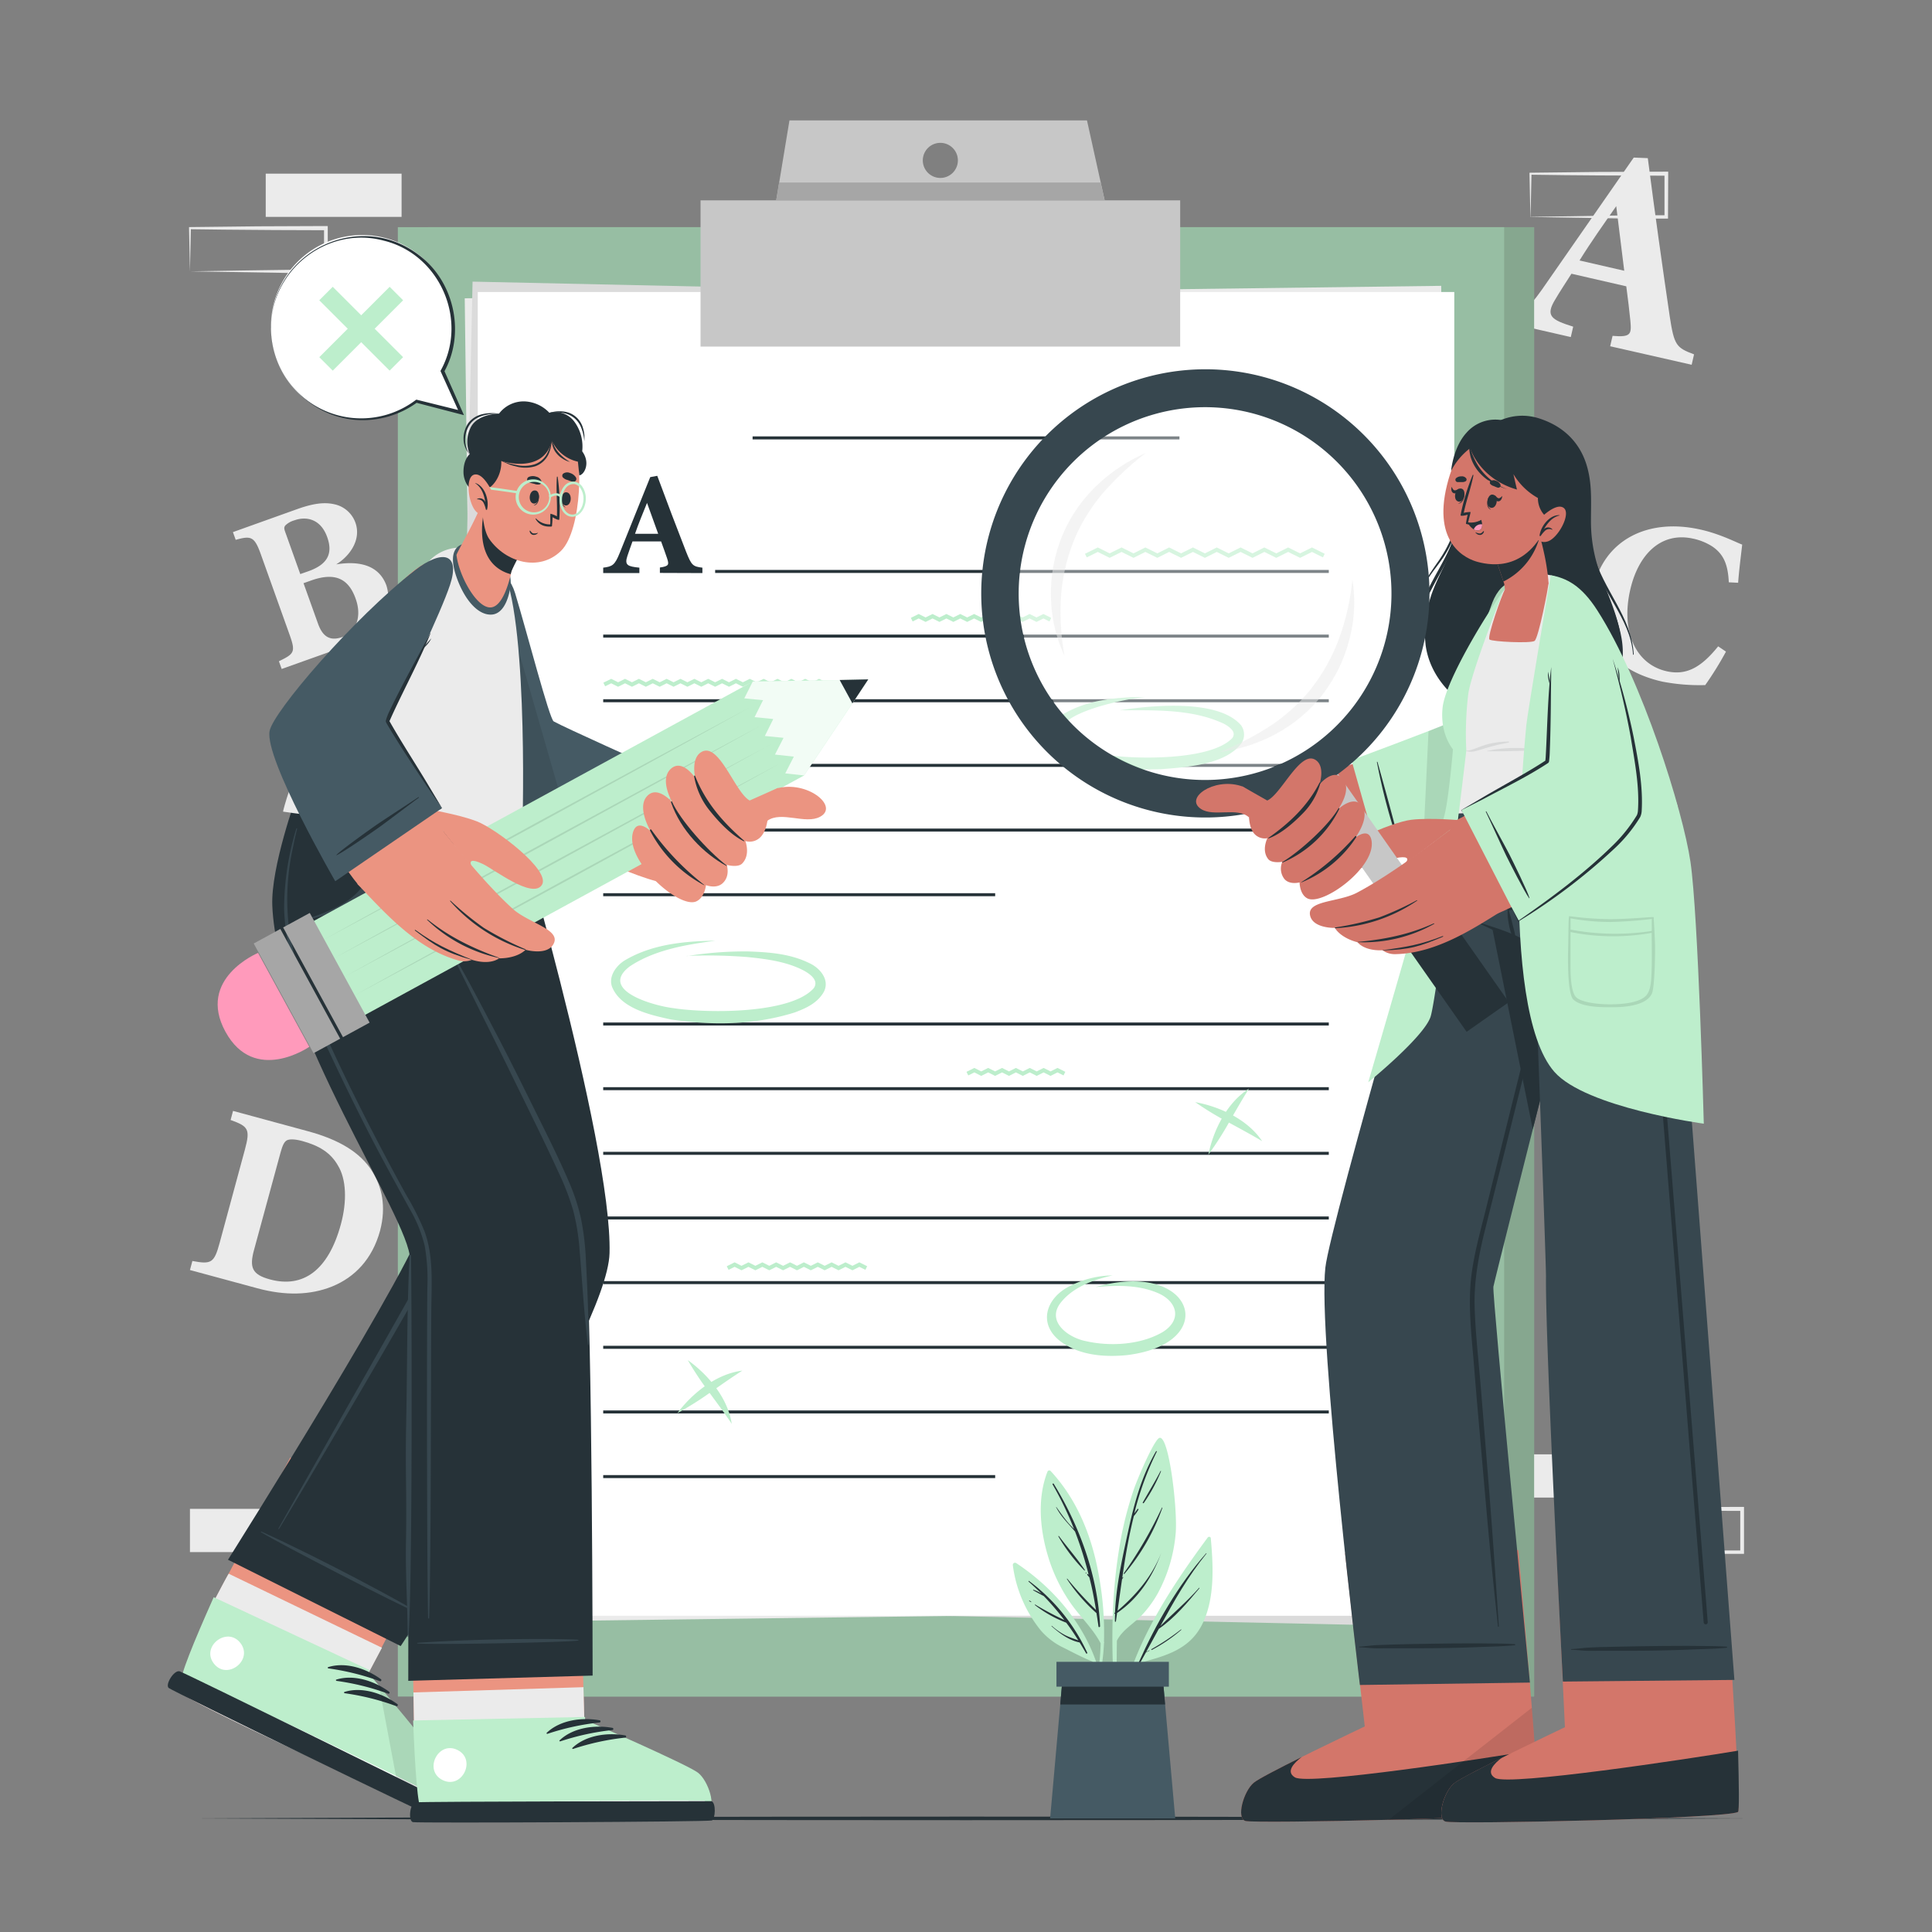 <svg xmlns="http://www.w3.org/2000/svg" viewBox="0 0 500 500"><rect x="0" y="0" width="500" height="500" fill="#808080" stroke="none"/><g id="freepik--background-complete--inject-81"><rect x="396.07" y="376.37" width="35.16" height="11.19" transform="translate(827.3 763.94) rotate(180)" style="fill:#ebebeb"></rect><rect x="353.02" y="262.62" width="35.16" height="11.19" transform="translate(741.19 536.43) rotate(180)" style="fill:#ebebeb"></rect><path d="M415.68,401.67c5.84-.09,20.81-.34,26.45-.41l8.71,0-.46.45,0-11.19.5.5c-5.84,0-20.73-.07-26.37-.15l-8.79-.11.24-.24-.24,11.19Zm0,0-.23-11.19v-.23h.24c4.39-.06,13.2-.16,17.58-.2l17.58-.07h.5v.5l0,11.19v.46h-.45l-8.87,0c-5.6-.06-20.5-.32-26.29-.42Z" style="fill:#ebebeb"></path><path d="M189.14,140.93c5.84-.1,20.81-.35,26.45-.42l8.71,0-.46.46,0-11.19.5.5c-5.84,0-20.73-.08-26.37-.16l-8.79-.11.24-.23-.24,11.19Zm0,0-.23-11.19v-.24h.24c4.39-.06,13.2-.16,17.58-.2l17.58-.06h.5v.51l0,11.19v.45h-.45l-8.87,0c-5.6-.06-20.5-.32-26.29-.41Z" style="fill:#ebebeb"></path><path d="M208.75,155c5.84-.1,20.82-.35,26.45-.42l8.71,0-.45.46-.05-11.19.5.5c-5.84,0-20.73-.08-26.37-.16l-8.78-.11.23-.23L208.75,155Zm0,0-.23-11.19v-.24h.25c4.38-.06,13.19-.16,17.57-.2l17.58-.06h.5v.51l0,11.19v.45h-.46l-8.87,0c-5.6-.06-20.5-.32-26.29-.41Z" style="fill:#ebebeb"></path><rect x="228.29" y="129.74" width="35.16" height="11.19" transform="translate(491.74 270.66) rotate(180)" style="fill:#ebebeb"></rect><rect x="49.16" y="390.48" width="35.16" height="11.19" transform="translate(133.48 792.16) rotate(180)" style="fill:#ebebeb"></rect><rect x="68.77" y="44.93" width="35.16" height="11.19" transform="translate(172.7 101.06) rotate(180)" style="fill:#ebebeb"></rect><path d="M49.16,70.23c5.84-.1,20.81-.35,26.45-.41l8.71,0-.46.45,0-11.19.5.5c-5.84,0-20.73-.07-26.37-.15l-8.79-.11L49.4,59l-.24,11.19Zm0,0L48.92,59v-.23h.24c4.39-.06,13.19-.16,17.58-.2l17.58-.07h.5V59l0,11.19v.46h-.45l-8.87,0c-5.6-.07-20.51-.32-26.29-.42Z" style="fill:#ebebeb"></path><path d="M396.07,56.12c5.84-.1,20.81-.34,26.45-.41l8.71,0-.46.45,0-11.19.5.5-17.58-.07c-4.38,0-13.2-.13-17.58-.19l.24-.24-.24,11.19Zm0,0-.24-11.19V44.7h.24c4.39-.06,13.2-.16,17.58-.2l17.58-.07h.5v.5l-.05,11.19v.46h-.45l-8.87,0c-5.6-.07-20.5-.32-26.29-.42Z" style="fill:#ebebeb"></path><path d="M416.71,89.61l.62-2.69c4.73.4,4.92-.4,4.62-3.77-.23-2.35-.64-5.89-1.07-9.05l-14.19-3.26c-1.32,2.08-3,4.61-4.22,6.7-2.58,4.24-1,5.22,4.67,7l-.62,2.69-18-4.12.62-2.69c4.71.47,6,.08,9.91-5.47l23.76-34.17,3.64.15c1.76,13.73,3.74,27.82,5.69,41.06,1.14,7.39,1.68,8,6.28,9.72l-.62,2.69Zm1.57-36.26c-3.32,4.76-6.47,9.17-9.5,14.06l11.57,2.66Z" style="fill:#ebebeb"></path><path d="M446.68,168.64a85,85,0,0,1-5.37,8.66,50.88,50.88,0,0,1-11.07-.89c-15.7-3.52-19.91-15.06-17.84-24.34,2.71-12.08,13.76-18.18,27.77-15,5.07,1.14,9.29,3.37,10.71,3.87-.32,2.81-.88,7.22-1.05,9.88l-2.42-.12c-.21-4.82-1.47-7.38-4.29-9.29a15,15,0,0,0-4.9-2c-8.46-1.9-14.3,4.21-16.35,13.37-2.4,10.68,1.46,19.14,9.46,20.94,4.9,1.09,8.74-.74,13.33-6.45Z" style="fill:#ebebeb"></path><path d="M87,146.06c6.09-1,11.1.27,13,5.45a10.41,10.41,0,0,1-2.26,10.16,22.86,22.86,0,0,1-9.54,6L72.9,173.13l-.72-2c4-1.94,4.38-2.37,2.74-6.94l-7.43-20.78c-1.64-4.58-2.52-4.81-6.49-3.7l-.72-2,16.57-5.93c4.14-1.48,7-1.87,9.62-1.29A7.43,7.43,0,0,1,92,135.31C93.58,139.84,90.31,144.08,87,146.06Zm-7.18,1.77C85,146,86.13,143.06,84.68,139c-1.69-4.74-5.44-5.43-8.45-4.35a5.47,5.47,0,0,0-2.4,1.35c-.46.6-.23,1.07.18,2.21l3.7,10.36ZM82.3,161.4c1.4,3.93,3.63,4.48,6.56,3.37s5-4.8,3.17-9.86c-1.89-5.29-5.46-6.85-11.57-4.66l-1.91.68Z" style="fill:#ebebeb"></path><path d="M79.73,292.77c8.11,2.2,13.59,5.52,16.62,10.42,2.42,3.85,3.69,9,2,15.36-2,7.28-6.52,12-12.4,14.39-5.65,2.27-12.14,2.42-19.36.46l-17.43-4.72.63-2.34c4.93.93,5.65.51,7.07-4.75l6.52-24.08c1.44-5.32.88-6-3.7-7.66l.63-2.35Zm-14,30.76c-1.22,4.5-.49,6.33,4.13,7.58,8.56,2.32,15.11-2.3,18.36-14.27,1.63-6,1.4-11.73-.78-15.24-1.93-3.38-5-5.16-9.24-6.31-2.34-.63-3.55-.42-4-.15-.72.42-1.14,1.47-1.64,3.3Z" style="fill:#ebebeb"></path></g><g id="freepik--Clipboard--inject-81"><rect x="110.75" y="58.79" width="286.28" height="380.26" style="fill:#BDEECC"></rect><g style="opacity:0.3"><rect x="110.75" y="58.79" width="286.28" height="380.26" style="fill:#020100"></rect></g><rect x="102.97" y="58.79" width="286.28" height="380.26" style="fill:#BDEECC"></rect><g style="opacity:0.2"><rect x="102.97" y="58.79" width="286.28" height="380.26"></rect></g><rect x="122.44" y="75.57" width="252.73" height="342.59" transform="translate(-3.12 3.19) rotate(-0.73)" style="fill:#ebebeb"></rect><rect x="73.62" y="120.5" width="342.59" height="252.73" transform="translate(-7.18 486.39) rotate(-88.76)" style="fill:#dbdbdb"></rect><rect x="123.64" y="75.57" width="252.73" height="342.59" style="fill:#fff"></rect><rect x="194.77" y="112.94" width="110.47" height="0.78" style="fill:#263238"></rect><rect x="185.08" y="147.5" width="158.81" height="0.78" style="fill:#263238"></rect><rect x="156.11" y="164.23" width="187.78" height="0.78" style="fill:#263238"></rect><rect x="156.11" y="180.96" width="187.78" height="0.78" style="fill:#263238"></rect><rect x="156.11" y="197.69" width="187.78" height="0.78" style="fill:#263238"></rect><rect x="156.11" y="214.43" width="187.78" height="0.78" style="fill:#263238"></rect><rect x="156.11" y="231.16" width="101.44" height="0.78" style="fill:#263238"></rect><rect x="156.11" y="264.62" width="187.78" height="0.78" style="fill:#263238"></rect><rect x="156.11" y="281.36" width="187.78" height="0.78" style="fill:#263238"></rect><rect x="156.11" y="298.09" width="187.78" height="0.78" style="fill:#263238"></rect><rect x="156.11" y="314.82" width="187.78" height="0.78" style="fill:#263238"></rect><rect x="156.11" y="331.55" width="187.78" height="0.78" style="fill:#263238"></rect><rect x="156.11" y="348.29" width="187.78" height="0.78" style="fill:#263238"></rect><rect x="156.11" y="365.02" width="187.78" height="0.78" style="fill:#263238"></rect><rect x="156.11" y="381.75" width="101.44" height="0.78" style="fill:#263238"></rect><polygon points="199.42 177.73 197.63 176.84 195.84 177.73 194.04 176.84 192.25 177.73 190.46 176.84 188.66 177.73 186.87 176.84 185.07 177.73 183.28 176.84 181.49 177.73 179.7 176.84 177.9 177.73 176.1 176.84 174.32 177.73 172.52 176.84 170.73 177.73 168.93 176.84 167.14 177.73 165.35 176.84 163.55 177.73 161.76 176.84 159.96 177.73 158.17 176.84 156.61 177.61 156.15 176.68 158.18 175.68 159.96 176.57 161.76 175.68 163.55 176.57 165.35 175.68 167.14 176.57 168.93 175.68 170.73 176.57 172.52 175.68 174.32 176.57 176.1 175.68 177.9 176.57 179.7 175.68 181.49 176.57 183.28 175.68 185.07 176.57 186.87 175.68 188.66 176.57 190.46 175.68 192.25 176.57 194.04 175.68 195.84 176.57 197.63 175.68 199.42 176.57 201.22 175.68 203.01 176.57 204.81 175.68 206.59 176.57 208.39 175.68 210.19 176.57 211.98 175.68 214.01 176.68 213.55 177.61 211.98 176.84 210.19 177.73 208.39 176.84 206.59 177.73 204.81 176.84 203.01 177.73 201.22 176.84 199.42 177.73" style="fill:#BDEECC"></polygon><polygon points="268.3 278.44 266.5 277.54 264.71 278.44 262.91 277.54 261.13 278.44 259.33 277.54 257.53 278.44 255.74 277.54 253.94 278.44 252.15 277.54 250.59 278.32 250.13 277.39 252.16 276.38 253.94 277.28 255.74 276.38 257.53 277.28 259.33 276.38 261.12 277.28 262.91 276.38 264.71 277.28 266.5 276.38 268.3 277.28 270.08 276.38 271.88 277.28 273.68 276.38 275.7 277.39 275.24 278.32 273.68 277.54 271.88 278.44 270.08 277.54 268.3 278.44" style="fill:#BDEECC"></polygon><polygon points="213.43 328.75 211.64 327.86 209.84 328.75 208.05 327.86 206.26 328.75 204.46 327.86 202.67 328.75 200.87 327.86 199.09 328.75 197.29 327.86 195.49 328.75 193.7 327.86 191.9 328.75 190.12 327.86 188.55 328.63 188.09 327.7 190.12 326.69 191.9 327.59 193.7 326.69 195.49 327.59 197.29 326.69 199.09 327.59 200.87 326.69 202.67 327.59 204.46 326.69 206.26 327.59 208.04 326.69 209.84 327.59 211.64 326.69 213.43 327.59 215.22 326.69 217.01 327.59 218.81 326.69 220.61 327.59 222.4 326.69 224.42 327.7 223.96 328.63 222.4 327.86 220.61 328.75 218.81 327.86 217.01 328.75 215.22 327.86 213.43 328.75" style="fill:#BDEECC"></polygon><polygon points="261.07 160.95 259.27 160.06 257.48 160.95 255.68 160.06 253.9 160.95 252.1 160.06 250.31 160.95 248.51 160.06 246.72 160.95 244.93 160.06 243.13 160.95 241.34 160.06 239.54 160.95 237.75 160.06 236.19 160.83 235.73 159.9 237.75 158.9 239.54 159.79 241.34 158.9 243.13 159.79 244.93 158.9 246.72 159.79 248.51 158.9 250.31 159.79 252.1 158.9 253.9 159.79 255.68 158.9 257.48 159.79 259.27 158.9 261.07 159.79 262.85 158.9 264.65 159.79 266.45 158.9 268.24 159.79 270.04 158.9 272.06 159.91 271.59 160.83 270.04 160.06 268.24 160.95 266.45 160.06 264.65 160.95 262.86 160.06 261.07 160.95" style="fill:#BDEECC"></polygon><polygon points="324.14 144.37 321.06 142.84 317.97 144.37 314.89 142.84 311.82 144.37 308.74 142.84 305.66 144.37 302.57 142.84 299.51 144.37 296.42 142.84 293.34 144.37 290.26 142.84 287.17 144.37 284.11 142.84 281.25 144.25 280.79 143.32 284.11 141.68 287.17 143.21 290.26 141.68 293.34 143.21 296.42 141.68 299.51 143.21 302.57 141.68 305.66 143.21 308.74 141.68 311.82 143.21 314.89 141.68 317.97 143.21 321.06 141.68 324.14 143.21 327.2 141.68 330.29 143.21 333.37 141.68 336.46 143.21 339.54 141.68 342.84 143.32 342.37 144.25 339.54 142.84 336.46 144.37 333.37 142.84 330.29 144.37 327.21 142.84 324.14 144.37" style="fill:#BDEECC"></polygon><path d="M177.72,247.45a92.82,92.82,0,0,1,15.82-1.22c5.4.19,10.84.55,15.86,3,2.69,1.2,5.45,4.26,3.81,7.46-1.65,2.93-4.66,4.26-7.56,5.34-10.43,3.27-21.3,3.4-32,1.81-5.29-1.15-13-2.81-15.26-8.47-1-2.8,1.25-5.63,3.44-6.91,7.05-4.12,15.34-4.9,23.3-5-7.56,1-15.72,2.36-22.13,6.63-8.24,6.23,6.29,10.21,11.14,10.8,8.61,1.37,30.53,1.6,36.47-5.16,1.29-1.89-.68-3.45-2.36-4.42-4.4-2.4-9.78-3.12-14.79-3.62a128.75,128.75,0,0,0-15.73-.3Z" style="fill:#BDEECC"></path><path d="M289.8,183.82c8.18-1.28,25.54-3,31.41,3.91a4.12,4.12,0,0,1,0,4.74c-4.3,5.53-14.35,6.09-20.74,6.6-8,.24-22.49-.09-27.57-7.19-1.79-2.9.16-5.86,2.68-7.3,6.33-3.57,13.69-4.19,20.78-4.18-3.92.23-24.82,4.22-21.39,10.2,2.77,3.26,7.62,4.06,11.69,4.8,7.64,1.15,26.9,1.38,32.28-4.42,1.09-1.58-.7-2.82-2.1-3.63-8.29-3.93-18-3.52-27.07-3.53Z" style="fill:#BDEECC"></path><path d="M283.59,333.08c25.48-7.29,32.62,14.7,7.93,17.64-5.65.53-11.9.08-16.75-3.34-6.44-4.61-4.11-11.65,2.41-14.69a24.64,24.64,0,0,1,10.73-2.61c-5,1.11-10.56,3.15-13.65,7.39-3.29,4.74,2.32,8.72,6.65,9.59,6.37,1.47,14.3,1,20-2.33,5.13-3.19,3.75-8.05-1.45-10.17-4.95-2.07-10.48-1.93-15.83-1.48Z" style="fill:#BDEECC"></path><path d="M323.23,281.75c-1.59,2.49-3.59,6-5.08,8.59a82.51,82.51,0,0,1-5.43,8.48c1.33-6.43,4.84-13.48,10.51-17.07Z" style="fill:#BDEECC"></path><path d="M326.64,295.33c-2.54-1.53-6.11-3.45-8.72-4.87a82.27,82.27,0,0,1-8.6-5.23c6.45,1.18,13.59,4.52,17.32,10.1Z" style="fill:#BDEECC"></path><path d="M192.08,354.74c-2.51,1.58-5.82,3.92-8.25,5.62a84.88,84.88,0,0,1-8.53,5.36c3.94-5.25,10.12-10.14,16.78-11Z" style="fill:#BDEECC"></path><path d="M189.38,368.49c-1.64-2.47-4.06-5.73-5.82-8.12A84.69,84.69,0,0,1,178,352c5.34,3.81,10.38,9.87,11.38,16.51Z" style="fill:#BDEECC"></path><rect x="181.3" y="51.85" width="124.13" height="37.85" style="fill:#c7c7c7"></rect><path d="M281.31,31.16h-77l-3.42,20.69h85ZM243.36,46.05a4.54,4.54,0,1,1,4.54-4.54A4.54,4.54,0,0,1,243.36,46.05Z" style="fill:#c7c7c7"></path><polygon points="285.87 51.85 200.86 51.85 201.63 47.22 284.84 47.22 285.87 51.85" style="fill:#a6a6a6"></polygon><path d="M170.78,148.27v-1.4c2.39-.34,2.39-.76,1.86-2.39-.38-1.14-1-2.84-1.55-4.36h-7.4c-.42,1.18-.95,2.62-1.33,3.79-.79,2.39.12,2.69,3.11,3v1.4h-9.36v-1.4c2.39-.3,3-.64,4.28-3.83l7.89-19.6,1.82-.34c2.43,6.59,5,13.34,7.47,19.67,1.4,3.53,1.74,3.8,4.21,4.1v1.4Zm-3.33-18.12c-1.1,2.73-2.17,5.27-3.11,8h6Z" style="fill:#263238"></path></g><g id="freepik--Floor--inject-81"><path d="M49,470.6c128.79-.61,273.25-.62,402,0-128.79.62-273.25.61-402,0Z" style="fill:#263238"></path></g><g id="freepik--character-2--inject-81"><path d="M375.39,142.67c-1.64,4.18-4,8-5.28,12.31A28.25,28.25,0,0,0,369,167.3c2.32,15.15,22.05,24.24,35.9,19.54,6.63-2.26,12.4-7.63,14.16-14.53,2.15-8.45-2.36-16.57-5.1-24.29a39.5,39.5,0,0,1-2.22-13.45c0-4,.24-8.09-.57-12-.58-2.82-2.51-11-12.91-14.31-7.47-2.35-15,1.73-18.51,8.82C375.73,125.27,378.62,134.39,375.39,142.67Z" style="fill:#263238"></path><path d="M411,143.91c3.23,6.91,7.46,14,8.71,21.59,1,6.32-.68,13.16-6.18,16.92-.05,0-.1,0-.06-.07,5.78-4.47,6.5-12.22,4.88-18.87-1.66-6.83-5.66-12.76-7.68-19.43A.18.18,0,0,1,411,143.91Z" style="fill:#263238"></path><path d="M412.42,143.51c2.44,9.06,9.9,16.2,10.38,25.84,0,.12-.17.14-.18,0-.63-9.63-8.92-16.47-10.38-25.85C412.22,143.41,412.39,143.4,412.42,143.51Z" style="fill:#263238"></path><path d="M374.86,142.52a31.27,31.27,0,0,0,2.84-10.65c0-.19.33-.21.34,0,.87,13.31-14.37,23.28-10.31,37,0,.1-.11.16-.15.07-1.95-5.68-.43-11.36,2.12-16.59C371.32,149,373.29,145.89,374.86,142.52Z" style="fill:#263238"></path><path d="M378,129.89c0-.25.4-.18.38.07a29.71,29.71,0,0,1-4.67,14c-1.33,2.07-3,3.93-4.24,6-1.4,2.3-2.48,4.77-3.66,7.19,0,.06-.12,0-.1,0,1.54-4.58,3.94-8.23,6.69-12.13A32.68,32.68,0,0,0,378,129.89Z" style="fill:#263238"></path><path d="M395.25,158.88c0,21.65-2.46,43.6-5.49,47.41-4.69,5.91-33.7,17.28-43.32,19.08-3.15.58-8.81-20.49-6.56-23.08s33.7-12.52,35.34-13.83c.87-.71,6.49-18.13,11-29.9C390.48,147.62,395.25,152.31,395.25,158.88Z" style="fill:#d3766a"></path><path d="M357.28,223.29l-7.51-26.55s22.12-8.24,24.75-9.48c1.11-.52,8.18-22,11.72-31.35,2.33-6.12,8.45-8.82,9.85,3.74.82,7.36-.42,42.61-5.49,48.14C386.57,212.19,357.28,223.29,357.28,223.29Z" style="fill:#BDEECC"></path><path d="M362.13,218.56c-.14-1.8-5.13-19.52-5.63-21.34,0-.1-.18-.08-.16,0A156.29,156.29,0,0,0,362,218.59.05.05,0,0,0,362.13,218.56Z" style="fill:#263238"></path><path d="M390.6,207.79c-2.38,2.59-13.54,7.52-22.3,11.13l1.4-29.72c2.37-.92,4.17-1.64,4.82-1.94,1.11-.52,8.18-22,11.72-31.35,2.33-6.12,8.45-8.82,9.85,3.74C396.91,167,395.67,202.26,390.6,207.79Z" style="fill:#020100;opacity:0.1"></path><path d="M322.3,471.26c2.42.76,73.13-.77,75.71-2.5,1-.63-5.06-67.61-5.06-67.61L348.1,402l5.1,44.8s-26.09,12.36-28.73,14.55S319.88,470.51,322.3,471.26Z" style="fill:#d3766a"></path><path d="M322.3,471.26c2.42.75,73.13-.77,75.71-2.5.31-.19.4-7-.72-15.85-12.82,2.15-58.59,9.18-62.15,7.08-2.48-1.46-.28-3.74,1.75-5.28-5.84,2.91-11.29,5.71-12.42,6.66C321.85,463.55,319.88,470.51,322.3,471.26Z" style="fill:#263238"></path><path d="M398,468.76c-1.3.88-20.08,1.7-38.61,2.2l37.05-29C397.57,456.08,398.43,468.49,398,468.76Z" style="fill:#020100;opacity:0.1"></path><path d="M351.94,436.07l44-.62S386.13,335,386.49,333c.46-2.6,32.81-130.06,32.81-130.06h-42S344.15,317.07,343,328.07C341,345.83,351.94,436.07,351.94,436.07Z" style="fill:#37474f"></path><path d="M392,425.51c-2.6-.19-5.23-.15-7.83-.19s-5.23,0-7.84,0c-5.22.06-10.44.13-15.66.28l-4.28.15c-1.53.07-3.05.33-4.57.39-.12,0-.11.18,0,.19,1.28,0,2.56.2,3.84.24s2.67,0,4,0l7.83,0c5.22,0,10.44-.11,15.65-.33,3-.12,5.93-.16,8.86-.45A.14.14,0,0,0,392,425.51Z" style="fill:#263238"></path><path d="M410.06,212.81c-3.76,13.32-7.2,26.75-10.57,40.16s-6.72,26.85-10.06,40.29l-5,20.14c-1.63,6.54-3.52,13.11-3.92,19.87s.46,13.79,1,20.63,1.16,13.75,1.76,20.62c1.2,13.75,2.36,27.51,3.86,41.24.18,1.71.37,3.43.54,5.15,0,.14.24.14.23,0-.91-13.76-1.86-27.51-3-41.25-.54-6.88-1.11-13.75-1.67-20.63s-1.37-13.74-1.59-20.62,1.05-13.6,2.73-20.31,3.29-13.14,4.94-19.71q5-20.14,10.06-40.29c3.73-15,7.45-30.1,10.74-45.25A.06.06,0,0,0,410.06,212.81Z" style="fill:#263238"></path><path d="M419.3,202.92s-13.24,52.34-22.62,89.33l-18-89.33Z" style="fill:#263238"></path><path d="M374.1,471.42c2.43.76,73.13-.77,75.71-2.49,1-.64-3.69-67.65-3.69-67.65l-43.26.86L405,447s-26.08,12.36-28.73,14.56S371.68,470.67,374.1,471.42Z" style="fill:#d3766a"></path><path d="M374.1,471.42c2.42.76,73.13-.77,75.71-2.5.31-.19.24-6.81,0-15.85-12.82,2.14-59.29,9.18-62.86,7.08-2.48-1.46-.28-3.74,1.75-5.28-5.84,2.92-11.29,5.72-12.42,6.66C373.65,463.71,371.68,470.68,374.1,471.42Z" style="fill:#263238"></path><path d="M377.64,202.91s2.38,29.7,7.28,37.16a75,75,0,0,1,12.18,6.07s3,79.47,3,84.24c-.19,17.85,4.37,104.81,4.37,104.81l44.39-.43s-11.49-151.09-14.17-185.68c0,0,2-11.05,1.59-16.63-1.06-13.53-6.17-29.53-6.17-29.53Z" style="fill:#37474f"></path><path d="M393.26,231.15c-.16-1.11-.33-2.22-.5-3.33-.31-2-.73-4.06-1.08-6.09-.81-4.6-1.65-9.22-2.68-13.78a.1.1,0,0,0-.2,0c.18,1.84.39,3.68.66,5.51s.44,3.68.7,5.52c.51,3.63,1,7.28,1.63,10.9.24,1.39,1.11,3.89-.89,4.32-1.59.35-2.76-1.22-3.23-2.52a31.92,31.92,0,0,1-1.07-5c-.32-1.83-.61-3.68-.87-5.52q-.86-6-1.85-12c0-.11-.2-.08-.2,0,.13,4.13.35,8.22.89,12.32.26,2,.55,3.91.89,5.86a20.71,20.71,0,0,0,1.34,5.45,4.43,4.43,0,0,0,3.32,2.67h.1a.14.14,0,0,0-.06.12c0,.65,0,1.31.08,2s.19,1.28.31,1.92a13.74,13.74,0,0,0,.5,1.91,5.5,5.5,0,0,0,.87,1.69.12.12,0,0,0,.22-.07h0c0-.11,0-.21,0-.32s0,0,0,0h0a5.44,5.44,0,0,0,0-.57c-.05-.32-.12-.63-.19-.94-.14-.62-.31-1.23-.47-1.85s-.3-1.23-.46-1.84-.37-1.25-.51-1.89c0,0,0,0-.05-.06a2.89,2.89,0,0,0,2.8-1.76A5,5,0,0,0,393.26,231.15Z" style="fill:#263238"></path><path d="M400.69,247.11a36.18,36.18,0,0,0-4.17-2.75,41.21,41.21,0,0,0-4.76-2.46c-3.21-1.4-6.52-2.35-9.84-3.45-.1,0-.16.14-.07.17,3.21,1.28,6.29,3,9.39,4.49,1.53.75,3.07,1.46,4.63,2.15s3.1,1.49,4.7,2.07C400.69,247.38,400.79,247.19,400.69,247.11Z" style="fill:#263238"></path><path d="M421.9,222.31c-2.25,0-10.07-.57-12.38-3.16a15.82,15.82,0,0,1-2.89-5.21,47.85,47.85,0,0,1-1.75-6.33.09.09,0,0,0-.18,0,24.2,24.2,0,0,0,.91,7.18c.54,2,1.28,4.2,2.88,5.59a11.31,11.31,0,0,0,6.13,2.24,28.24,28.24,0,0,0,7.29-.1A.12.12,0,0,0,421.9,222.31Z" style="fill:#263238"></path><path d="M372.34,222.92a7.57,7.57,0,0,0,3-1.81c1.71-2.57,2.13-10.74,2.27-12.89,0-.11.06-.07.06,0,0,2.4-.09,4.86-.28,7.18a26.07,26.07,0,0,1-.89,5.59c-.52,1.46-3.4,2.47-4.15,2.14C372.29,223.14,372.29,222.92,372.34,222.92Z" style="fill:#263238"></path><path d="M446.87,426.16c-2.6-.18-5.23-.15-7.84-.19s-5.22,0-7.83,0c-5.22.05-10.44.13-15.66.27-1.43,0-2.86.09-4.28.15s-3.05.34-4.58.39a.1.1,0,0,0,0,.19c1.28,0,2.56.2,3.85.24s2.66,0,4,0c2.61,0,5.22,0,7.83,0,5.22,0,10.44-.11,15.66-.33,2.94-.12,5.92-.15,8.85-.45A.14.14,0,0,0,446.87,426.16Z" style="fill:#263238"></path><path d="M441.45,420.38h0a.53.53,0,0,0,.51-.57L428.12,247.75c.13-.76,2.95-10.37,3.21-15.28.26-5.19-5.1-25.42-5.33-26.27a.55.55,0,0,0-.66-.39.54.54,0,0,0-.39.66c.06.21,5.55,20.93,5.3,25.95s-3.19,15.12-3.2,15.2,13.86,172.25,13.86,172.25A.54.54,0,0,0,441.45,420.38Z" style="fill:#263238"></path><path d="M378.49,194.19l-2.14,16.37,57.78-2s-15.33-45.71-24.57-54.83c-7.35-7.25-15.53-6.29-20.5-.74-1.26,1.41-13.63,21.36-14.91,29.41C373,189.52,378.49,194.19,378.49,194.19Z" style="fill:#ebebeb"></path><g style="opacity:0.1"><path d="M390.45,191.92a22,22,0,0,0-5.47.69c-.91.26-1.83.58-2.74.94-.46.18-.91.33-1.37.48a3.79,3.79,0,0,1-1.42.24s-.06.1,0,.11a5.72,5.72,0,0,0,1.3.17,6.55,6.55,0,0,0,1.3-.22c.93-.24,1.86-.56,2.79-.82a50.06,50.06,0,0,1,5.61-1.33C390.51,192.17,390.54,191.91,390.45,191.92Z" style="fill:#263238"></path><path d="M398.9,194a54.12,54.12,0,0,0-7-.43c-1.16,0-2.32.09-3.48.21-.56.06-1.11.12-1.66.2s-1.21.26-1.82.34c-.06,0-.06.12,0,.11.58,0,1.16,0,1.74,0l1.74,0,3.48-.07c2.33-.07,4.64-.12,7-.1C399,194.2,399,194,398.9,194Z" style="fill:#263238"></path></g><path d="M401.34,148.86S395.23,185,395,187.77s-7.5,72.7,7.24,89.59c8.14,9.33,38.7,13.45,38.7,13.45s-1.42-53.93-3.45-67.77c-1.95-13.23-12.42-46.83-24.06-65C409.23,151.44,405.36,149.61,401.34,148.86Z" style="fill:#BDEECC"></path><path d="M405.83,245.42c-.15,5.66.13,12.07,1.34,13.24,2.27,2.2,8.28,2,10.16,2s8.62-.06,10.18-3.53c.69-1.54.85-9.44.82-12.24,0-1.14-.29-6.73-.38-7.35,0-.15-.42-.13-.43,0-.1.64,0,3-.06,3.4a62.72,62.72,0,0,1-21-.36c0-1.05,0-1.86,0-2.91a59.2,59.2,0,0,0,10.27.94,111.71,111.71,0,0,0,11.25-.85c.09,0,0-.43-.11-.42-1.41,0-6.3.52-11.23.54a89.23,89.23,0,0,1-10.54-.78C405.89,237.09,405.91,242.7,405.83,245.42Zm2,12.59c-1.21-1.37-1.37-5.32-1.38-7.68,0-3.26,0-5.86,0-9.12a55.73,55.73,0,0,0,21,.2c0,.14.09,7,0,9.2-.07,2.8-.15,5.32-1.22,6.78-.91,1.25-3.5,2.51-9.47,2.53C412.47,259.93,408.83,259.16,407.83,258Z" style="fill:#020100;opacity:0.1"></path><path d="M389.06,153S381,173.21,380,179.49a86.43,86.43,0,0,0-.52,14.78s-7.51,63.63-9.26,68.89-16.12,16.94-16.12,16.94,15.39-52.64,19.74-69.18c1.09-4.13,2.19-17,2.19-17s-3.45-3.91-2.68-10.85S385,158.32,389.06,153Z" style="fill:#BDEECC"></path><path d="M389.47,152.58c-.76,1.17-4.67,12.34-4,12.92s10.65,1.05,11.67.37,3.65-14.11,3.6-15S389.47,152.58,389.47,152.58Z" style="fill:#d3766a"></path><path d="M400.77,150.89c-.13,1.05-4.35,8.26-9.09,8.53-1.54.09-2.38-8.31-2.38-8.31l-.21-.61L386.24,142l9.51-7.61,1.39-1s.62,2.37,1.38,5.33c0,.13.07.27.1.42a4.94,4.94,0,0,1,.13.48c.12.44.24.89.35,1.34s.16.68.24,1l.24,1.08A57.54,57.54,0,0,1,400.77,150.89Z" style="fill:#d3766a"></path><path d="M398.52,138.73a17.92,17.92,0,0,1-9.43,11.77L386.24,142l9.51-7.61,1.39-1S397.76,135.77,398.52,138.73Z" style="fill:#263238"></path><path d="M374.49,125.49c-3.79,15.24,4.91,19.23,8.19,20,3,.74,13.24,2.87,18.58-11.89s-.54-21.33-7.27-23.38S378.28,110.26,374.49,125.49Z" style="fill:#d3766a"></path><path d="M377.19,124.76c.37,0,.71,0,1.08,0a1.81,1.81,0,0,0,1.1-.25.55.55,0,0,0,.11-.67,1.36,1.36,0,0,0-1.28-.56,2,2,0,0,0-1.39.49A.6.6,0,0,0,377.19,124.76Z" style="fill:#263238"></path><path d="M387.59,126.2a8.89,8.89,0,0,1-1-.41,1.74,1.74,0,0,1-.95-.6.55.55,0,0,1,.12-.67,1.38,1.38,0,0,1,1.4-.09,2,2,0,0,1,1.13.93A.6.6,0,0,1,387.59,126.2Z" style="fill:#263238"></path><path d="M379,127.69s-.09,0-.09.08c-.13,1.06-.45,2.26-1.46,2.47,0,0,0,.06,0,.06C378.63,130.31,379,128.72,379,127.69Z" style="fill:#263238"></path><path d="M378.22,126.45c-1.68-.39-2.33,3-.78,3.36S379.63,126.77,378.22,126.45Z" style="fill:#263238"></path><path d="M377.47,126.53c-.3.13-.63.41-1,.37s-.58-.47-.75-.87c0,0,0,0-.06,0-.14.64-.06,1.36.54,1.6s1.07-.25,1.35-.86C377.65,126.68,377.59,126.48,377.47,126.53Z" style="fill:#263238"></path><path d="M385.14,128.9s.08.07.07.11c-.22,1.05-.29,2.28.6,2.8,0,0,0,.07,0,.06C384.66,131.5,384.77,129.86,385.14,128.9Z" style="fill:#263238"></path><path d="M386.28,128c1.71.16,1.25,3.58-.34,3.43S384.84,127.83,386.28,128Z" style="fill:#263238"></path><path d="M387,128.29c.24.22.47.58.79.65s.69-.26,1-.59c0,0,0,0,0,.05-.07.65-.38,1.31-1,1.35s-.94-.58-1-1.25C386.74,128.37,386.86,128.2,387,128.29Z" style="fill:#263238"></path><path d="M383.91,137.47c-.26.24-.53.58-.92.6a2.91,2.91,0,0,1-1.14-.32s-.06,0,0,.06a1.43,1.43,0,0,0,1.33.63,1.16,1.16,0,0,0,.88-.92C384,137.46,384,137.44,383.91,137.47Z" style="fill:#263238"></path><path d="M379.83,133.21s-.37,1.56-.44,2.31c0,.07.17.12.42.16h0a3.58,3.58,0,0,0,3.59-1c.06-.07,0-.15-.1-.11a5.42,5.42,0,0,1-3.34.62c0-.21.72-2.66.6-2.68a6.53,6.53,0,0,0-1.74.22c.68-3.29,1.87-6.44,2.5-9.73,0-.11-.15-.17-.19-.06A54.45,54.45,0,0,0,378,133.3C377.92,133.72,379.52,133.3,379.83,133.21Z" style="fill:#263238"></path><path d="M379.92,135.41a4.36,4.36,0,0,0,1.5,1.6,1.91,1.91,0,0,0,1.16.25c.88-.09,1-.86,1-1.55a4.64,4.64,0,0,0-.22-1.08A5.55,5.55,0,0,1,379.92,135.41Z" style="fill:#263238"></path><path d="M381.42,137a1.91,1.91,0,0,0,1.16.25c.88-.09,1-.86,1-1.55A2,2,0,0,0,381.42,137Z" style="fill:#ff9abb"></path><path d="M401.12,134.49a6.48,6.48,0,0,1-3.11-5.61,16.92,16.92,0,0,1-6.34-6.18c.08.33.61,2.73.92,4-9.76-2.81-12.11-10.71-12.11-10.71a17.33,17.33,0,0,0-4.94,5.88s.51-6.1,4-9.89a9.88,9.88,0,0,1,9.46-3.18,14.11,14.11,0,0,1,13.32,5.54C408.14,122,401.12,134.49,401.12,134.49Z" style="fill:#263238"></path><path d="M385.19,124.28a18.59,18.59,0,0,0,4.92,2.36s0,0,0,0a15.66,15.66,0,0,1-6.88-5.11,14.64,14.64,0,0,1-1.85-3.21,10,10,0,0,1-1-3.91c0-.1-.16-.1-.16,0a12,12,0,0,0,.42,4,10.91,10.91,0,0,0,1.89,3.5,12.65,12.65,0,0,0,2.61,2.4" style="fill:#263238"></path><path d="M398.55,134.21s4.15-4.3,6.15-2.75-1.65,8.17-4.38,8.72a2.65,2.65,0,0,1-3.29-2Z" style="fill:#d3766a"></path><path d="M403.61,133.33s0,.07,0,.07c-1.92.45-3.14,2-4.08,3.61a1.46,1.46,0,0,1,2.23,0s0,.1-.07.08a1.63,1.63,0,0,0-1.86.29,7.54,7.54,0,0,0-1.08,1.3c-.11.14-.39,0-.3-.16l0,0C398.79,136.11,401.1,133.17,403.61,133.33Z" style="fill:#263238"></path><path d="M413.19,162.32c6.08,16.72,11.61,44.44,8.24,49-8.43,11.35-25.93,21.91-33.8,25.06-4.59,1.84-15.49-21.93-11.49-23.76,6.31-2.9,23.36-13.57,25.44-15,1.11-.79.92-19.83,1.93-32.27C404.62,151.75,410.23,154.18,413.19,162.32Z" style="fill:#d3766a"></path><path d="M363.71,223.37c1.11-1.29.43-1.88-2.54-1.29s-14.22,5.45-15.58,1.38,14.61-10.7,19.63-11.3,13.36.17,13.36.17C375.73,214.24,369.25,219.55,363.71,223.37Z" style="fill:#d3766a"></path><rect x="351.39" y="193.82" width="8.83" height="55.48" transform="translate(774.32 198.53) rotate(144.94)" style="fill:#c7c7c7"></rect><polygon points="379.56 267.03 390.48 259.36 390.48 259.36 369.81 229.91 369.81 229.91 358.89 237.57 358.89 237.57 379.56 267.03" style="fill:#263238"></polygon><g style="opacity:0.4"><path d="M297,199.39a48.26,48.26,0,1,1,36.76-2.85A48.24,48.24,0,0,1,297,199.39Z" style="fill:#fff"></path></g><path d="M294.44,207.13a56.33,56.33,0,1,1,71-36A56.4,56.4,0,0,1,294.44,207.13Zm2-6.14a49.87,49.87,0,1,0-31.92-62.89A49.93,49.93,0,0,0,296.45,201Z" style="fill:#37474f"></path><path d="M363.12,147.42a51.84,51.84,0,0,0-5.24-17.15,51.24,51.24,0,1,0,5.24,17.15Zm-5.38,21.14a48.24,48.24,0,1,1-2.85-36.77A48.24,48.24,0,0,1,357.74,168.56Zm5.38-21.14a51.84,51.84,0,0,0-5.24-17.15,51.24,51.24,0,1,0,5.24,17.15Zm-5.38,21.14a48.24,48.24,0,1,1-2.85-36.77A48.24,48.24,0,0,1,357.74,168.56Zm11.79-21.91a58,58,0,1,0-2.46,24.95A57.85,57.85,0,0,0,369.53,146.65Zm-5.65,23.91a54.66,54.66,0,1,1,2.31-23.5A54.3,54.3,0,0,1,363.88,170.56Zm-6-40.29a51.24,51.24,0,1,0,5.24,17.15A51.84,51.84,0,0,0,357.88,130.27Zm-.14,38.29a48.24,48.24,0,1,1-2.85-36.77A48.24,48.24,0,0,1,357.74,168.56Z" style="fill:#37474f"></path><path d="M275.49,169.7A37.12,37.12,0,0,1,272,154.78a39.82,39.82,0,0,1,.53-7.84,42.07,42.07,0,0,1,2.12-7.66,38.43,38.43,0,0,1,8.8-13.24,42.62,42.62,0,0,1,13-8.75,76.47,76.47,0,0,0-11.13,10.46A47,47,0,0,0,281,133.8a38.69,38.69,0,0,0-3.27,6.61,47.48,47.48,0,0,0-3.16,14.35A62.77,62.77,0,0,0,275.49,169.7Z" style="fill:#ebebeb;opacity:0.5"></path><path d="M350,150a37,37,0,0,1-.74,15.3,38.9,38.9,0,0,1-2.65,7.4,41.44,41.44,0,0,1-4.13,6.79,38.47,38.47,0,0,1-12.08,10.34,42.68,42.68,0,0,1-14.91,4.85,76.48,76.48,0,0,0,13.56-7,47.84,47.84,0,0,0,5.82-4.65,38.81,38.81,0,0,0,4.95-5.46,47.37,47.37,0,0,0,6.95-12.94A62.63,62.63,0,0,0,350,150Z" style="fill:#ebebeb;opacity:0.5"></path><path d="M390.29,234.74c-8.23,5.1-18.16,11.95-29.08,12.19a5.43,5.43,0,0,1-3.4-1c-4.89.19-6.45-2.06-6.45-2.06-4.61-1.21-5.9-3.73-5.9-3.73s-5.74.17-6.42-3.28c-.77-3.87,7.45-3.36,12.14-5.83,10.76-5.68,24.46-16.76,27.4-18.71Z" style="fill:#d3766a"></path><path d="M366.64,233a78.52,78.52,0,0,1-9.7,4.43,78.06,78.06,0,0,1-11.4,2.6.1.1,0,0,0,0,.19,41.26,41.26,0,0,0,21.14-7.08C366.85,233.05,366.8,232.93,366.64,233Z" style="fill:#263238"></path><path d="M371,239c-3.2,1.39-8.84,3.8-19.66,4.77,0,0,0,.06,0,.06a37.07,37.07,0,0,0,19.73-4.68C371.27,239.05,371.22,238.91,371,239Z" style="fill:#263238"></path><path d="M373.3,242.27c-5.53,2.16-9.29,2.82-15.47,3.64,0,0,0,.07,0,.06,7.12-.19,9.68-1.07,15.57-3.53C373.6,242.36,373.51,242.18,373.3,242.27Z" style="fill:#263238"></path><path d="M393,238.35l-14.76-28.69L400.41,197c.27-10.26.81-30.78,2.06-37.85,1.46-8.3,7.32-7.82,10.76,0,7.89,18,12.31,47.35,10.83,52C421.93,217.91,393,238.35,393,238.35Z" style="fill:#BDEECC"></path><path d="M395.83,232.4c-.58-1.94-4.27-9.43-5.21-11.29s-5-9.17-5.93-11.08c-.05-.1-.21-.06-.16.05.93,1.9,4.38,9.54,5.3,11.41s4.69,9.3,5.9,10.95C395.78,232.5,395.85,232.46,395.83,232.4Z" style="fill:#263238"></path><path d="M401.46,172.55c-.09,6.91-.09,14.95-.38,21.89a26.06,26.06,0,0,1-.19,2.62.69.69,0,0,1-.25.41c-5.2,3.44-11.31,6.41-16.82,9.36l-5.59,2.82,0-.06.34.8-.42-.76,0,0,.05,0,5.39-3.17c5.28-3.14,11.35-6.31,16.42-9.65,0,0,0,0,0,0a.3.3,0,0,0-.07.14c0-.29.06-.6.08-.94.43-7.64.52-15.8,1.44-23.39Z" style="fill:#263238"></path><path d="M400.62,173.84a34.35,34.35,0,0,1,.59,3.49,7.58,7.58,0,0,1-.59-3.49Z" style="fill:#263238"></path><path d="M391.14,234.77l1.93,3.54-.15,0c8.51-5.91,16.88-12.1,24.29-19.34a39.62,39.62,0,0,0,6.42-8,3.65,3.65,0,0,0,.26-1.07c.45-6.43-.85-12.86-1.87-19.19-1.24-6.79-2.85-13.53-4.66-20.21a175.7,175.7,0,0,1,5.39,20.07C424,197,425.26,203.5,424.86,210a4.39,4.39,0,0,1-.37,1.43,38,38,0,0,1-6.63,8.13A152.12,152.12,0,0,1,393,238.44l-.1.06-.05-.1-1.75-3.63Z" style="fill:#263238"></path><path d="M418.67,172.69a8.33,8.33,0,0,1,.42,3.83c-.15-1.28-.34-2.53-.42-3.83Z" style="fill:#263238"></path><path d="M354.89,217.26c-.78-3.23-4.13-.47-4.13-.47s3.87-5.14,1.78-8.16-6,.58-6.24.83c.2-.28,3.64-5.1,1.23-7.92s-5.87,1.25-6.08,1.52c.11-.31,1.49-4.55-.83-6.28-4-3-9,8.82-12.66,10.39l-6.51-3.7a10,10,0,0,1,1.65,5.41c.11,2.77.17,4.63,1,6.15a3.64,3.64,0,0,0,3.9,1.9s-1.61,3.13.22,5.41c.94,1.17,3.65.7,3.65.7a4.36,4.36,0,0,0,.57,4.49c1.39,1.54,3.89.83,3.89.83s0,3,1.94,4.1C342.19,234.7,356.55,224.17,354.89,217.26Z" style="fill:#d3766a"></path><path d="M326.33,206.55l-4.76-3c-.2-.07-.41-.15-.6-.2-6.89-2.06-14.48,3.17-10.17,6,3.28,2.16,9.37-.54,12.4,2.15h0Z" style="fill:#d3766a"></path><path d="M336.76,228.31a0,0,0,1,0,0,.08A30.86,30.86,0,0,0,351,216.66c.11-.17-.12-.41-.27-.24A63.6,63.6,0,0,1,336.76,228.31Z" style="fill:#263238"></path><path d="M331.84,223.12c-.06,0,0,.14.07.11a29,29,0,0,0,14.64-13.76c.1-.22,0-.51-.16-.27C344.1,213.3,336.75,220.13,331.84,223.12Z" style="fill:#263238"></path><path d="M341.5,202.55c-3.07,6-7.76,10.44-13.24,14.3-.07.05,0,.14.08.12,3.19-1.16,6.42-4,8.75-6.39a17.83,17.83,0,0,0,4.62-7.92C341.74,202.54,341.56,202.42,341.5,202.55Z" style="fill:#263238"></path></g><g id="freepik--character-1--inject-81"><path d="M75.11,377.22l-20.85,39.3c-3.3,7.89-6,14.87-7.14,18.62a.14.14,0,0,0,0,.06,6.09,6.09,0,0,0-.44,2.68s0,.05,0,.07c1.68,2.58,64,30.81,66.51,31.06s3.42-6.86,1.88-9.89S94.5,434.61,94.5,434.61l20.43-39.41Z" style="fill:#eb9481"></path><path d="M112.21,468.82c-2.5-.26-63.84-28.3-65.52-30.87l0-.07a6.09,6.09,0,0,1,.44-2.68.11.11,0,0,1,0-.06c1.09-3.74,3.85-10.73,7.14-18.62,0,0,3.5-6.86,4.91-9.25l39.67,19.17-4.34,8.17s18,21.28,19.59,24.31S114.72,469.08,112.21,468.82Z" style="fill:#ebebeb"></path><path d="M113.31,468c-2.52-.31-64.66-30.23-66.3-32.88-.64-1,3.19-10.3,8.14-21.41l.16-.35,40.31,18.86-.35.67s18.67,22.09,20.17,25.19S115.83,468.27,113.31,468Z" style="fill:#BDEECC"></path><path d="M113.77,465.2c-10.35-5.3-52.6-25.7-63.24-30.16-.09,0-.11,0,0,.07,10.14,5.48,52.56,25.54,63.19,30.26C113.91,465.47,114,465.31,113.77,465.2Z" style="fill:#fff"></path><path d="M98.58,434.58c-3.75-2.75-9.09-4.55-13.66-3.13-.18.06-.09.31.06.33a64.77,64.77,0,0,1,13.34,3.31A.29.29,0,0,0,98.58,434.58Z" style="fill:#263238"></path><path d="M100.7,437.81c-3.76-2.76-9.1-4.55-13.67-3.13-.17.05-.09.3.06.33a64,64,0,0,1,13.34,3.31A.29.29,0,0,0,100.7,437.81Z" style="fill:#263238"></path><path d="M102.81,441c-3.75-2.75-9.1-4.55-13.66-3.13-.18.06-.1.31,0,.33a64,64,0,0,1,13.34,3.32A.3.3,0,0,0,102.81,441Z" style="fill:#263238"></path><path d="M62.22,425.21c-3.42-4.42-10.3.89-6.87,5.32S65.64,429.64,62.22,425.21Z" style="fill:#fff"></path><path d="M98.06,436.15l5.15,27.4a106.79,106.79,0,0,0,10.1,4.4c2.52.32,3.61-6.84,2.13-9.93C114.3,455.68,103.32,442.44,98.06,436.15Z" style="opacity:0.1"></path><path d="M115.33,466.18c.91,1-1.13,4.58-2.08,4.5s-68.56-33-69.58-33.83,1.38-4.74,2.82-4.31S115.33,466.18,115.33,466.18Z" style="fill:#263238"></path><path d="M59,403.66,103.7,426s53.5-80.8,54.05-101.67c.76-28.81-26.27-119.5-26.27-119.5l-39.19.8s18.46,93.51,17.6,109.57C109.44,323.61,59,403.66,59,403.66Z" style="fill:#263238"></path><path d="M107.3,416.79c-2.32-1.57-23.54-13.12-39.66-20.42-.11-.05-.17.1-.08.16,4.92,3.06,36.57,19.31,39.63,20.44C107.29,417,107.4,416.86,107.3,416.79Z" style="fill:#37474f"></path><path d="M114.79,295q-3.29-20.55-7.22-41c-2.66-13.68-5.45-27.35-8.69-40.9q-.6-2.49-1.22-5a.21.21,0,0,0-.4.09c2.78,13.46,5.63,26.9,8.22,40.4s5,27,7.25,40.59q.83,5,1.62,10.07a90.3,90.3,0,0,1,1.28,10.48,27,27,0,0,1-1.41,9.88,57.6,57.6,0,0,1-4.28,9c-6.77,12.18-37.1,65.45-37.89,67,0,.1.09.2.15.1,7.3-12,29.92-50.43,36.78-62.81,3.1-5.59,6.67-11.26,7.55-17.7C117.45,308.52,115.84,301.59,114.79,295Z" style="fill:#37474f"></path><path d="M106.38,402.38s.77,44.72.77,44.75c.46,8.55,1,16,1.68,19.88a.13.13,0,0,0,0,.06,5.94,5.94,0,0,0,.77,2.6l.06.05c2.64,1.59,71-.15,73.4-1s.09-7.67-2.62-9.72-29.21-13.1-29.21-13.1l-1.18-44.67Z" style="fill:#eb9481"></path><path d="M107,438s.16,9.15.16,9.18c.46,8.55,1,16,1.68,19.88a.13.13,0,0,0,0,.06,11.69,11.69,0,0,0,.77,2.6l.06.05c2.64,1.59,71-.15,73.4-1s.09-7.67-2.62-9.72-29.21-13.1-29.21-13.1l-.24-9.31Z" style="fill:#ebebeb"></path><path d="M183.1,468.62c-2.4.83-71.37,1.48-74-.17-1-.6-1.69-10.65-2.17-22.81,0-.13,0-.25,0-.38l44.49-.91v.75s26.51,11.56,29.23,13.68S185.5,467.79,183.1,468.62Z" style="fill:#BDEECC"></path><path d="M182.29,466c-11.63-.18-58.54.21-70,.92-.1,0-.09.07,0,.07,11.52.43,58.43-.34,70.06-.8C182.54,466.13,182.54,466,182.29,466Z" style="fill:#fff"></path><path d="M155.13,445.2c-4.58-.81-10.17-.05-13.63,3.24-.14.12,0,.31.19.27a64.14,64.14,0,0,1,13.43-2.93A.29.29,0,0,0,155.13,445.2Z" style="fill:#263238"></path><path d="M158.45,447.16c-4.58-.81-10.17-.06-13.63,3.24-.14.12.05.31.19.26a64.76,64.76,0,0,1,13.43-2.92A.29.29,0,0,0,158.45,447.16Z" style="fill:#263238"></path><path d="M161.77,449.12c-4.58-.81-10.17-.06-13.63,3.24-.14.12.05.31.19.26a64.76,64.76,0,0,1,13.43-2.92A.29.29,0,0,0,161.77,449.12Z" style="fill:#263238"></path><path d="M184.13,466.13c1.24.47,1,4.62.12,5s-76.09.71-77.37.44-.85-4.87.63-5.12S184.13,466.13,184.13,466.13Z" style="fill:#263238"></path><path d="M118.37,452.88c-5-2.46-8.84,5.35-3.81,7.81S123.4,455.34,118.37,452.88Z" style="fill:#fff"></path><path d="M131,204.77l0,0c-.24.82-13.28,39.79-14.59,40.44-1.48.73,32.61,54.63,35.22,80,1.68,16.25,1.74,108.43,1.74,108.43L105.66,435s.06-82.87.44-109.14c.15-10.19-34.38-60-35.63-91.49-.4-9.94,6.26-28.3,6.26-28.3Z" style="fill:#263238"></path><path d="M106.36,325.13c0-.42-.35-.55-.37-.12-.7,14.23-.57,28.37-.86,42.61s.18,17.61-.07,31.81c-.14,8,.42,16.08.45,24.11a.1.1,0,0,0,.2,0C106.81,409.36,106.56,333.17,106.36,325.13Z" style="fill:#37474f"></path><path d="M151.62,325.84a69.06,69.06,0,0,0-1.25-10.43,51.36,51.36,0,0,0-3.21-9.73c-2.81-6.57-6.1-13-9.25-19.38s-6.44-13-9.8-19.38q-2.82-5.42-5.69-10.8c-1.93-3.64-4-7.21-6-10.79a.13.13,0,0,0-.23.11c3.24,6.48,6.43,13,9.66,19.46s6.41,13,9.59,19.49,6.27,12.8,9.23,19.28a65.28,65.28,0,0,1,3.66,9.55A56.54,56.54,0,0,1,150,323.57c.69,8.13,1.13,16.3,2.15,24.4,0,.1.18.08.18,0C152.35,340.59,152,333.19,151.62,325.84Z" style="fill:#37474f"></path><path d="M149.63,424.38c-2.78-.29-23.92-.45-41.58.78a.09.09,0,0,0,0,.18c5.78.36,38.33-.3,41.56-.76C149.72,424.57,149.76,424.39,149.63,424.38Z" style="fill:#37474f"></path><path d="M122.91,242.93a91.39,91.39,0,0,0-14.77,5.57.16.16,0,0,0,.12.3c5-1.7,10-3.31,14.87-5.28A.32.32,0,0,0,122.91,242.93Z" style="fill:#37474f"></path><path d="M126.84,210.11c0-.16-.29-.22-.3,0a158.43,158.43,0,0,1-2,16c-.41,2.46-3.43,16-7.65,14.67-.7-.22-1-1-1.05-2.05a17.29,17.29,0,0,1,.89-4.15c.69-2.83,1.29-5.68,1.75-8.55a78.54,78.54,0,0,0,1.05-16.2.14.14,0,0,0-.28,0,148.71,148.71,0,0,1-3,22.25c-.81,3.52-3,8.74.68,9.57s6.88-7.95,7.52-10.37A82,82,0,0,0,126.84,210.11Z" style="fill:#37474f"></path><path d="M117,241.12a22.45,22.45,0,0,0-1.18,2.76,6.66,6.66,0,0,0-.58,2.3c0,.15.21.18.3.09a8,8,0,0,0,1.16-2.2c.4-.85.81-1.7,1.18-2.56A.48.48,0,0,0,117,241.12Z" style="fill:#37474f"></path><path d="M111.62,339c.06-6.78.62-13.91-1.78-20.4a68.79,68.79,0,0,0-4.6-9.16q-2.61-4.71-5.13-9.48C93.4,287.28,87,274.37,81.32,261.19c-2.75-6.34-5.24-12.86-6.35-19.72a61.2,61.2,0,0,1,.75-21.67c.35-1.77.73-3.54,1.17-5.3a.1.1,0,0,0-.2-.06,71.42,71.42,0,0,0-3.16,20.78,58.56,58.56,0,0,0,4.12,19.67c2.47,6.6,5.5,13,8.5,19.36q4.62,9.84,9.59,19.52c3.29,6.42,6.79,12.72,10.26,19.05a35.16,35.16,0,0,1,3.92,9.64,50.08,50.08,0,0,1,.68,10.66c-.16,15-.11,64.95.11,79.92,0,1.9.05,3.8.08,5.7,0,.16.26.18.27,0C111.6,403.8,111.48,354,111.62,339Z" style="fill:#37474f"></path><path d="M97.58,215.39c0-.11-.17-.08-.18,0-.45,4.15-.66,8.44-2.55,12.23-1.73,3.49-4.86,5.79-8.3,7.43a60.22,60.22,0,0,1-6.13,2.45c-.14.06-.1.29.06.25,3.92-.92,7.91-1.95,11.27-4.26,3.61-2.47,5.39-6.31,5.88-10.58A36.44,36.44,0,0,0,97.58,215.39Z" style="fill:#37474f"></path><path d="M123.81,155.94c-1.47,22.39-.44,45.25,2.43,49.4,4.45,6.42,33.66,20.17,43.49,22.68,3.21.82,10.51-20.58,8.36-23.41s-34-15.25-35.59-16.72c-.85-.79-5.47-19.19-9.37-31.67C129.51,144.62,124.26,149.14,123.81,155.94Z" style="fill:#eb9481"></path><path d="M158.65,225.14l9.59-26.94s-22.3-10-24.94-11.5c-1.12-.62-7-23.36-10-33.22-2-6.48-8.13-9.7-10.43,3.2-1.35,7.55-2.49,44.08,2.37,50.14C129.13,211.65,158.65,225.14,158.65,225.14Z" style="fill:#455a64"></path><path d="M154.23,221.56c.39-2,3.33-10.05,4.08-12s4.06-9.86,4.84-11.9c0-.11.21-.08.17,0-.74,2-3.42,10.18-4.16,12.17s-3.77,10-4.82,11.78A.06.06,0,0,1,154.23,221.56Z" style="fill:#263238"></path><path d="M149.27,220.7c-9-4.38-21.57-10.84-24-13.87-4.86-6.07-3.73-42.6-2.37-50.15,1.16-6.51,3.31-8.91,5.4-8.86Z" style="fill:#020100;opacity:0.1"></path><path d="M73.26,210.05c.11.18,61.12,7.63,61.79,7.11.24-.18,1.76-54.71-4.65-69.19-2.64-6-13.34-9.13-19.32-2.8C81.85,176.11,73.13,209.81,73.26,210.05Z" style="fill:#ebebeb"></path><rect x="128.42" y="153.4" width="27.7" height="134.83" transform="translate(16.54 451.45) rotate(-118.61)" style="fill:#BDEECC"></rect><g style="opacity:0.1"><path d="M194,183.09c-35.18,19.53-74.81,41.15-110.29,60.14,35.18-19.54,74.82-41.14,110.29-60.14Z"></path><path d="M196.62,187.92c-35.18,19.53-74.81,41.14-110.29,60.13,35.18-19.53,74.82-41.14,110.29-60.13Z"></path><path d="M199.25,192.74C164.07,212.27,124.44,233.88,89,252.87c35.18-19.53,74.81-41.14,110.29-60.13Z"></path><path d="M201.88,197.56c-35.18,19.53-74.81,41.14-110.29,60.13,35.18-19.53,74.81-41.14,110.29-60.13Z"></path></g><path d="M80.05,270.91S65.86,280.77,58.34,267s8.45-20.39,8.45-20.39Z" style="fill:#ff9abb"></path><rect x="60.68" y="252.57" width="32.34" height="7.85" transform="translate(-111.53 446.78) rotate(-118.61)" style="fill:#a6a6a6"></rect><rect x="68.3" y="248.42" width="32.34" height="7.85" transform="translate(-96.62 447.33) rotate(-118.61)" style="fill:#a6a6a6"></rect><path d="M194.81,176.37,217.3,176l7.41-.15L220.6,182l-12.51,18.69-4.87-.54s2.19-4.25,2.22-4.33l-4.88-.54s2.2-4.25,2.22-4.33l-4.84-.48s2.16-4.31,2.18-4.39l-4.84-.48s2.16-4.31,2.19-4.39l-4.85-.48S194.79,176.46,194.81,176.37Z" style="fill:#BDEECC"></path><path d="M194.81,176.37,217.3,176l7.41-.15L220.6,182l-12.51,18.69-4.87-.54s2.19-4.25,2.22-4.33l-4.88-.54s2.2-4.25,2.22-4.33l-4.84-.48s2.16-4.31,2.18-4.39l-4.84-.48s2.16-4.31,2.19-4.39l-4.85-.48S194.79,176.46,194.81,176.37Z" style="fill:#fff;opacity:0.8"></path><polygon points="217.3 175.98 224.71 175.82 220.6 182.03 217.3 175.98" style="fill:#263238"></polygon><path d="M105.77,148.79C92,161,73.31,183.59,74.15,189.38c2.09,14.49,12.85,32.74,18.48,39.49,3.28,3.94,24.91-12.37,22.17-16C110.47,207.11,100.19,189,99,186.62c-.63-1.26,8.92-18.53,14.12-30.38C118.79,143.37,112.48,142.82,105.77,148.79Z" style="fill:#eb9481"></path><path d="M122.08,224.24c-.77-1.59,0-2,2.88-.64s12.86,9.15,15.28,5.42-11.89-14.52-16.77-16.43S110,209.31,110,209.31C112.39,212,117.51,219,122.08,224.24Z" style="fill:#eb9481"></path><path d="M92.47,228.76c6.94,7.25,15.13,16.69,26,19.76a5.56,5.56,0,0,0,3.67-.12c4.85,1.47,7-.38,7-.38,4.94,0,6.88-2.22,6.88-2.22s5.72,1.66,7.3-1.64c1.78-3.68-6.6-5.29-10.67-9-9.32-8.48-20.2-23.15-22.65-25.86Z" style="fill:#eb9481"></path><path d="M116.65,233.14a79.61,79.61,0,0,0,8.58,7A81.69,81.69,0,0,0,136,245.67a.1.1,0,0,1-.07.18,42.89,42.89,0,0,1-19.38-12.58C116.42,233.13,116.51,233,116.65,233.14Z" style="fill:#263238"></path><path d="M110.71,238c2.85,2.22,7.89,6.1,18.49,9.87,0,0,0,.08,0,.07a38.41,38.41,0,0,1-18.58-9.81C110.44,238,110.52,237.88,110.71,238Z" style="fill:#263238"></path><path d="M107.57,240.71c5,3.6,8.59,5.24,14.57,7.66,0,0,0,.08,0,.06-7.08-2-9.42-3.58-14.7-7.57C107.24,240.73,107.38,240.57,107.57,240.71Z" style="fill:#263238"></path><path d="M86.76,228.06l27.59-18.89-14-22.47c4.81-9.49,13.77-28.24,16.11-35.31,2.75-8.28-2-9.28-9.06-3.82-16,12.5-36.68,36.61-37.63,41.61C68.41,196.33,86.76,228.06,86.76,228.06Z" style="fill:#455a64"></path><path d="M87.09,221.23c1.49-1.48,8.54-6.5,10.31-7.73s9-5.93,10.86-7.18c.1-.07.23.05.13.12-1.78,1.28-8.69,6.55-10.45,7.79s-8.86,6.17-10.78,7.08A.05.05,0,0,1,87.09,221.23Z" style="fill:#263238"></path><path d="M111.43,163.88c-2.76,6.82-6.53,13.84-9.63,20.53-.22.47-.91,2-1,2.23,3.1,5.5,7,11.43,10.25,16.9l3.33,5.56,0,0,0,0-.76.48.7-.56v.07l-3.67-5.35c-3.49-5.26-7.34-11-10.51-16.39-.13-.29-.31-.44-.29-.84a14.46,14.46,0,0,1,1-2.58c3.1-6.5,7.16-13.77,10.53-20.11Z" style="fill:#263238"></path><path d="M111.63,165.21a7.87,7.87,0,0,1-2.28,2.71,29.45,29.45,0,0,1,2.28-2.71Z" style="fill:#263238"></path><path d="M163.89,215.18c1.18-3.39,4.5-.06,4.5-.06s-3.62-6-1-9,6.36,1.26,6.64,1.55c-.19-.31-3.38-5.87-.48-8.64s6.18,2,6.38,2.28c-.08-.35-1.12-5.06,1.56-6.67,4.6-2.76,8.7,10.45,12.52,12.53l7.4-3.29a10.8,10.8,0,0,0-2.36,5.65c-.41,3-.67,5-1.75,6.51a3.94,3.94,0,0,1-4.4,1.63s1.39,3.54-.82,5.8c-1.14,1.16-4,.36-4,.36s1,2.89-1.09,4.77c-1.67,1.51-4.28.48-4.28.48s-.32,3.21-2.52,4.2C175.7,235.32,161.37,222.44,163.89,215.18Z" style="fill:#eb9481"></path><path d="M195.77,206.7l5.45-2.71.67-.15c7.63-1.47,15.24,5,10.3,7.56-3.76,2-10-1.58-13.58,1h0Z" style="fill:#eb9481"></path><path d="M182.23,229c.05,0,0,.12,0,.09a33.4,33.4,0,0,1-14-14.14c-.1-.19.18-.43.32-.23A68.26,68.26,0,0,0,182.23,229Z" style="fill:#263238"></path><path d="M188.08,224c.06,0,0,.14-.09.1-5.9-3.21-11.79-9.17-14.29-16.36-.08-.25.09-.56.21-.28C175.93,212.08,183.11,220.21,188.08,224Z" style="fill:#263238"></path><path d="M179.88,200.78c2.66,6.81,7.24,12.07,12.71,16.8.08.07,0,.16-.09.12-3.31-1.58-6.49-5-8.74-7.8a19.33,19.33,0,0,1-4.12-9C179.62,200.74,179.82,200.64,179.88,200.78Z" style="fill:#263238"></path><path d="M119.47,140.91c-3,1.21-2.75,5.17-.7,10.06s5.26,8.34,8.54,8.08,4.52-4.91,4.82-7.58a9,9,0,0,0-4.15-8.41C124.36,141,121.18,140.23,119.47,140.91Z" style="fill:#455a64"></path><path d="M126.49,157.18c-3.6-.55-7.77-8.55-8.35-13.52,0-.34,1.57-3.11,3.37-6.56,1.09-2.11,2.25-4.47,3.15-6.71l12.64,9.07a38.22,38.22,0,0,0-4.82,8,6,6,0,0,0-.27,1s0,.1,0,.16C131.75,150.46,130,157.71,126.49,157.18Z" style="fill:#eb9481"></path><path d="M132.21,148.45a1.55,1.55,0,0,0,0,.15,9.74,9.74,0,0,1-1.47-.49c-8-3.46-5.94-14.16-5.19-17.1l3.16,2.26,8.63,6.19a38.22,38.22,0,0,0-4.81,8A5.19,5.19,0,0,0,132.21,148.45Z" style="fill:#263238"></path><path d="M127.15,114.68c-2.79,4.85-3.5,20.57-.55,24.79,4.26,6.11,13,8.6,18.6,3.08,5.46-5.35,6-25.85,2.57-29.86C142.69,106.78,131.28,107.5,127.15,114.68Z" style="fill:#eb9481"></path><path d="M139.44,128.08s-.09,0-.09.09c0,1.06-.22,2.27-1.19,2.57,0,0,0,.07,0,.06C139.34,130.7,139.59,129.09,139.44,128.08Z" style="fill:#263238"></path><path d="M138.55,126.93c-1.7-.22-2,3.19-.43,3.39S140,127.11,138.55,126.93Z" style="fill:#263238"></path><path d="M145.45,128.42s.08.05.07.1c-.13,1-.1,2.28.83,2.71,0,0,0,.07,0,.06C145.18,131,145.16,129.39,145.45,128.42Z" style="fill:#263238"></path><path d="M146.49,127.4c1.71,0,1.54,3.44-.05,3.42S145.06,127.38,146.49,127.4Z" style="fill:#263238"></path><path d="M136.91,124.84a12.39,12.39,0,0,0,1.36.37,2.27,2.27,0,0,0,1.45.12.73.73,0,0,0,.41-.78,1.81,1.81,0,0,0-1.38-1.19,2.6,2.6,0,0,0-1.9.07A.77.77,0,0,0,136.91,124.84Z" style="fill:#263238"></path><path d="M148.2,124.69c-.47-.12-.88-.31-1.33-.47a2.35,2.35,0,0,1-1.26-.74.74.74,0,0,1,.12-.88,1.8,1.8,0,0,1,1.81-.18,2.66,2.66,0,0,1,1.52,1.15A.77.77,0,0,1,148.2,124.69Z" style="fill:#263238"></path><path d="M137.22,137.35c.23.27.45.64.83.7a2.7,2.7,0,0,0,1.16-.16s.07,0,0,.06a1.42,1.42,0,0,1-1.39.45,1.13,1.13,0,0,1-.75-1C137.1,137.33,137.19,137.32,137.22,137.35Z" style="fill:#263238"></path><path d="M138.61,134.29a3.65,3.65,0,0,0,2.26,1.82,4.61,4.61,0,0,0,1.29.17,1,1,0,0,0,.25,0h.23a.26.26,0,0,0,.23-.22h0a.21.21,0,0,0,0-.11h0v-.1c.1-.81.13-2,.13-2,.28.17,1.73,1,1.75.56a54.07,54.07,0,0,0-.43-11,.1.1,0,0,0-.19,0c-.24,3.39.13,6.8,0,10.22a6.36,6.36,0,0,0-1.65-.67c-.12,0,0,2.4-.09,2.76a.1.1,0,0,1,0,0,5,5,0,0,1-3.62-1.48C138.65,134.14,138.56,134.2,138.61,134.29Z" style="fill:#263238"></path><path d="M122.65,127c4.14,1.09,7.29-3.49,7.08-7.7,0,0,10.86,3.62,13.11-5.23a9.65,9.65,0,0,0,6.72,5.41l.37,3.54c1.21-.12,3-3.13.74-6.22a10.84,10.84,0,0,0-2.12-7.8,6.21,6.21,0,0,0-6.38-2.18,9.36,9.36,0,0,0-6.4-2.94,8,8,0,0,0-6.62,3.16s-5.72,0-7.41,3.74a8.29,8.29,0,0,0-.17,6.76s-1.68,1.27-1.62,4.76C120,124.58,121.41,126.71,122.65,127Z" style="fill:#263238"></path><path d="M142.75,113.27a10.83,10.83,0,0,1-.4,2.19,9,9,0,0,1-.81,2,5.74,5.74,0,0,1-3.19,2.71,9.22,9.22,0,0,1-4.31.25c-.72-.16-1.46-.27-2.17-.47s-1.42-.45-2.14-.65c.68.31,1.37.59,2.06.89s1.45.42,2.18.63a9.24,9.24,0,0,0,4.55-.15,6,6,0,0,0,3.38-3A9.14,9.14,0,0,0,142.75,113.27Z" style="fill:#263238"></path><path d="M129.15,107.08a10.48,10.48,0,0,0-4.28.1,6.39,6.39,0,0,0-3.67,2.3,7,7,0,0,0-.93,2,6.33,6.33,0,0,0-.3,2.17,5.84,5.84,0,0,0,1.6,3.93,6.47,6.47,0,0,1-1.2-3.93,7.21,7.21,0,0,1,1.26-3.86,5.42,5.42,0,0,1,1.47-1.39,8.14,8.14,0,0,1,1.88-.83A13.21,13.21,0,0,1,129.15,107.08Z" style="fill:#263238"></path><path d="M142.17,106.86a10.77,10.77,0,0,1,3.4,0,6.08,6.08,0,0,1,4.91,4,11.53,11.53,0,0,1,.74,3.32,8.47,8.47,0,0,0-.36-3.46,5.86,5.86,0,0,0-5.24-4.24A8.22,8.22,0,0,0,142.17,106.86Z" style="fill:#263238"></path><path d="M147.5,119.54a11.8,11.8,0,0,1-3-2.47,7.2,7.2,0,0,1-1.05-1.61,8.54,8.54,0,0,1-.61-1.87,5,5,0,0,0,.24,2,5,5,0,0,0,1,1.8,6.23,6.23,0,0,0,1.56,1.34A5.92,5.92,0,0,0,147.5,119.54Z" style="fill:#263238"></path><path d="M137.19,133.11a4.56,4.56,0,1,1,5.36-4.8h0a4.56,4.56,0,0,1-4.23,4.86A4.27,4.27,0,0,1,137.19,133.11Zm1.51-8.37a4.5,4.5,0,0,0-1,0,3.94,3.94,0,1,0,1,0Z" style="fill:#BDEECC"></path><path d="M147.63,133.7c-1.71-.31-2.95-2.34-2.81-4.72a5.51,5.51,0,0,1,1.16-3.12,3.06,3.06,0,0,1,2.51-1.22,3,3,0,0,1,2.34,1.52,5.45,5.45,0,0,1,.77,3.24c-.16,2.51-1.81,4.46-3.67,4.34Zm1.05-8.42-.23,0a2.44,2.44,0,0,0-2,1,4.88,4.88,0,0,0-1,2.77c-.13,2.17,1,4,2.54,4.11s2.88-1.59,3-3.77a4.84,4.84,0,0,0-.67-2.87A2.51,2.51,0,0,0,148.68,125.28Z" style="fill:#BDEECC"></path><path d="M142.36,128.82l-.36-.49c.73-.53,2.37-1.21,3.41,0l-.47.39C144,127.63,142.43,128.77,142.36,128.82Z" style="fill:#BDEECC"></path><path d="M122,128.74l-.53-.32c.15-.24,1.47-2.38,2.84-2.52s9.38,1.15,9.73,1.2l-.1.6c-2.32-.36-8.58-1.29-9.57-1.19S122.38,128.15,122,128.74Z" style="fill:#BDEECC"></path><path d="M127.56,127.71s-2.41-5.61-4.89-4.86-1.38,8.4,1,9.92a2.71,2.71,0,0,0,3.85-.68Z" style="fill:#eb9481"></path><path d="M123,125s-.06,0,0,.06c1.68,1.13,2.29,3,2.6,4.93a1.5,1.5,0,0,0-2.11-.86c-.06,0,0,.11,0,.11a1.66,1.66,0,0,1,1.68.94,7.85,7.85,0,0,1,.56,1.63c0,.19.37.16.34,0v-.05C126.63,129.44,125.5,125.79,123,125Z" style="fill:#263238"></path></g><g id="freepik--Plant--inject-81"><path d="M312.57,397.89c-9.94,13.46-20.3,29.08-22.82,46,0,.25.38.34.44.08a100.48,100.48,0,0,1,4.39-13.51c6.53-1.8,12.95-3.27,16.38-9.76,3.5-6.66,3.05-15.35,2.39-22.62C313.3,397.66,312.77,397.64,312.57,397.89Z" style="fill:#BDEECC"></path><path d="M294.68,430.29c4.46-10,10.19-20.07,17.48-28.31,0-.05.12,0,.08.08-4.77,5.87-8.39,12.26-11.93,18.76,3.29-3.34,6.89-6.33,10-9.88.06-.06.16,0,.1.1-3.1,3.72-6.48,7.75-10.51,10.5q-1.62,3-3.28,6l.83-.43c.05,0,.09.05.05.08-.31.15-.62.32-.93.45-.53.95-1.05,1.9-1.58,2.84C294.88,430.69,294.58,430.51,294.68,430.29Z" style="fill:#263238"></path><path d="M298,426.8a59.91,59.91,0,0,0,7.63-5.09c.06,0,.16,0,.09.09a40.28,40.28,0,0,1-7.61,5.19C298,427.05,297.88,426.87,298,426.8Z" style="fill:#263238"></path><path d="M288.6,441.34c0,.21.37.2.36,0,.05-5.55,0-11.14.09-16.72,1.42-2.87,4.48-4.46,6.6-6.77a29,29,0,0,0,4-5.52,39.65,39.65,0,0,0,4.6-15.33c.58-5.94-1.67-25.56-4.18-24.88-1.3.35-5.5,10.07-6.62,13.28a92.13,92.13,0,0,0-3.95,16.29C287.43,414.75,287.6,428.18,288.6,441.34Z" style="fill:#BDEECC"></path><path d="M288.56,417.36l0,0c.31-7,1.89-14.13,3.38-20.95,1.59-7.35,3.46-14.27,7.24-20.82a.11.11,0,0,1,.19.11,77.52,77.52,0,0,0-5.82,16c.25-.4.56-.77.82-1.15.11-.15.35,0,.25.14a10.46,10.46,0,0,1-1.18,1.67l0,0c-1.31,5.25-2.24,10.62-3,16l.18-.21s.11,0,.08.07l-.32.53c-.4,2.72-.77,5.43-1.15,8.12,4.84-4.14,9-9,11.31-15,0,0,.06,0,0,0-2.29,6.24-5.89,11.78-11.44,15.57l-.3,2.17c0,.15-.26.11-.26,0,0-.64,0-1.28.06-1.92A.15.15,0,0,1,288.56,417.36Z" style="fill:#263238"></path><path d="M290.84,407.17a111.89,111.89,0,0,0,9.87-17c0-.07.14,0,.12.05A55.14,55.14,0,0,1,291,407.32C290.94,407.42,290.76,407.29,290.84,407.17Z" style="fill:#263238"></path><path d="M295.76,388.82c1.53-2.72,3.15-5.36,4.59-8.12,0-.08.15,0,.12.06A42.26,42.26,0,0,1,296,389C295.89,389.09,295.67,389,295.76,388.82Z" style="fill:#263238"></path><path d="M295.16,390a0,0,0,1,1,0,0A0,0,0,1,1,295.16,390Z" style="fill:#263238"></path><path d="M284.84,425.27a57.56,57.56,0,0,1-1.3,11c0,.39.11.79.17,1.2a52.2,52.2,0,0,0,2-12.21.39.39,0,0,0,0-.38h0a81.31,81.31,0,0,0-1.22-16.54c-1.72-10.21-5.48-20-12.61-27.67a.5.5,0,0,0-.78.16c-2.88,7.31-1.88,16,.57,23.33a43,43,0,0,0,5.65,11.07C279.74,418.61,282.85,421.51,284.84,425.27Z" style="fill:#BDEECC"></path><path d="M272.7,384c6.75,11,11.44,24,12,36.89,0,.23-.38.29-.41.06-.16-1.17-.34-2.32-.52-3.47h0a44.5,44.5,0,0,1-7.66-8.84c0-.06.05-.13.1-.08a92.14,92.14,0,0,0,7.44,8.1c-.48-2.86-1-5.67-1.73-8.45l-.54-.63c-.11-.13.08-.33.2-.2l.17.18a99,99,0,0,0-3.53-11.2c-1.72-2.05-3.64-3.83-4.9-6.3,0-.06.05-.1.09,0,1,1.41,2,2.83,3.13,4.15.45.52.95,1,1.42,1.51a86.07,86.07,0,0,0-5.53-11.52A.15.15,0,0,1,272.7,384Z" style="fill:#263238"></path><path d="M274.06,397.55c2.18,2.93,4.67,5.74,6.7,8.77.06.09-.07.18-.14.11a44.34,44.34,0,0,1-6.71-8.8C273.85,397.54,274,397.46,274.06,397.55Z" style="fill:#263238"></path><path d="M281.06,407l.1.09c.06.07,0,.17-.1.1l-.1-.09C280.9,407,281,406.94,281.06,407Z" style="fill:#263238"></path><path d="M262.12,405.09a33.64,33.64,0,0,0,7.12,16.72,17.79,17.79,0,0,0,5.78,4.51c2.5,1.24,5.12,2.66,7.71,3.68a50.34,50.34,0,0,1,2.73,9.69l.25-.85c-1.66-14.28-10.9-26.48-22.71-34.31A.57.57,0,0,0,262.12,405.09Z" style="fill:#BDEECC"></path><path d="M266.2,409.31c-.08-.07,0-.22.12-.15a48.27,48.27,0,0,1,15.05,18.55c.09.19-.18.36-.29.17q-.82-1.44-1.68-2.82h0c-2.69-.51-5.25-2.4-7.25-4.2-.05-.05,0-.13.08-.08a16.74,16.74,0,0,0,3.41,2.39c1.1.56,2.28.91,3.43,1.36-1-1.59-2-3.11-3.13-4.58a31.38,31.38,0,0,1-8.1-4.56c-.08-.06,0-.18.07-.13a81.6,81.6,0,0,0,7.54,4,67.76,67.76,0,0,0-5.32-6.2c-.92-.49-1.85-1-2.74-1.49-.07,0,0-.17.06-.14a10.21,10.21,0,0,1,2.1,1C268.47,411.41,267.38,410.35,266.2,409.31Z" style="fill:#263238"></path><path d="M266.45,414.24a4.73,4.73,0,0,1,.46.32s0,.1-.06.08a4.53,4.53,0,0,1-.48-.27C266.29,414.32,266.37,414.19,266.45,414.24Z" style="fill:#263238"></path><polygon points="304.15 470.6 271.77 470.6 274.39 441.12 274.96 434.62 300.96 434.62 301.53 441.12 304.15 470.6" style="fill:#455a64"></polygon><polygon points="301.53 441.12 274.39 441.12 274.96 434.62 300.96 434.62 301.53 441.12" style="fill:#263238"></polygon><rect x="273.41" y="430.08" width="29.09" height="6.43" style="fill:#455a64"></rect></g><g id="freepik--speech-bubble--inject-81"><path d="M70.13,84.9a23.57,23.57,0,0,0,37.64,18.93l11.55,3L114.51,96A23.33,23.33,0,0,0,117.3,84.9a23.59,23.59,0,1,0-47.17,0Z" style="fill:#fff"></path><path d="M70.13,84.9a23.35,23.35,0,0,0,37.56,18.55l.17,0,11.57,2.87-.51.6-4.85-10.74L114,96l.11-.21c7.11-13-.31-29.92-14.71-33.49-14.57-4-29.33,7.51-29.25,22.59Zm0,0c0-20.06,23.54-31.11,39-18.32,8.59,6.93,11.24,20,5.8,29.67v-.42l4.77,10.77.37.84-.88-.23-11.53-3,.3-.06a23.8,23.8,0,0,1-12.21,4.51C82.2,109.81,70,98.54,70.13,84.9Z" style="fill:#263238"></path><rect x="91.01" y="72.2" width="4.93" height="25.75" transform="translate(87.54 -41.18) rotate(45)" style="fill:#BDEECC"></rect><rect x="91.01" y="72.2" width="4.93" height="25.75" transform="translate(-32.78 91.01) rotate(-45)" style="fill:#BDEECC"></rect></g></svg>
